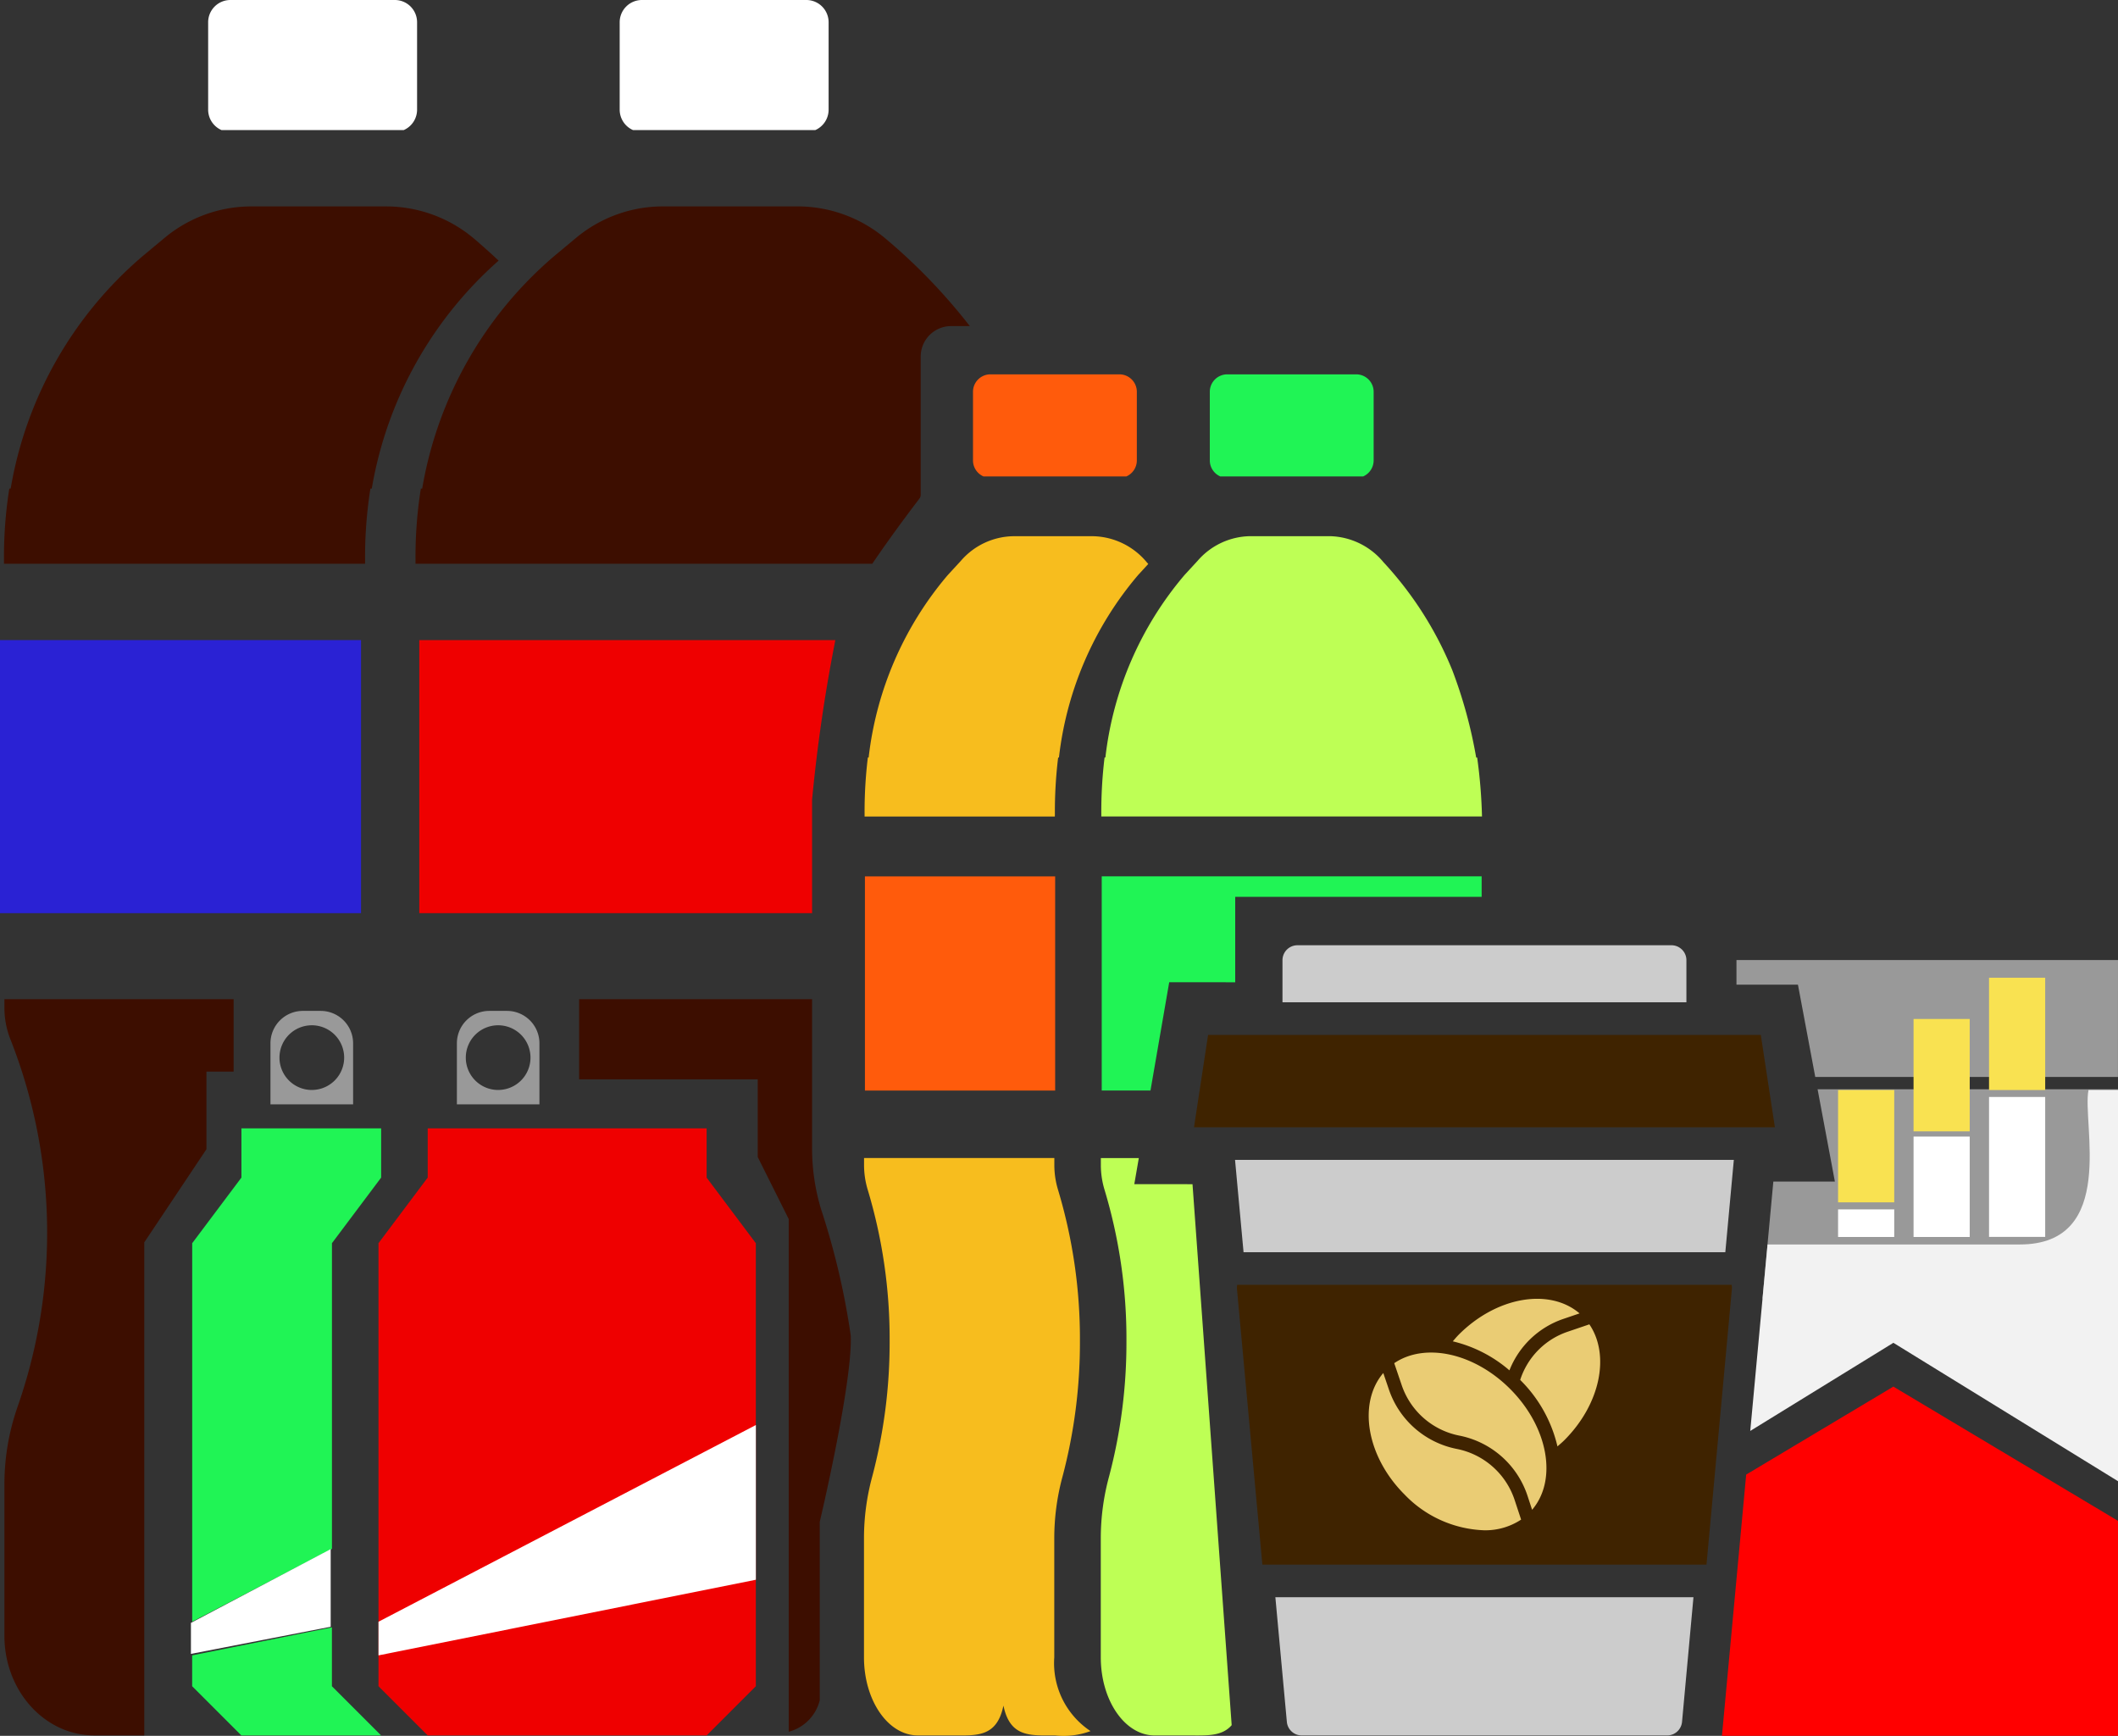 <svg xmlns="http://www.w3.org/2000/svg" width="129.777" height="106.355" viewBox="0 0 129.777 106.355">
  <rect x="0" y="0" width="129.777" height="106.355" fill="#333333" stroke="none"/>
  <g id="drinks_ico" transform="translate(-554.654 -3013.539)">
    <g id="Group_1275" data-name="Group 1275" transform="translate(661.053 3072.361)">
      <path id="Path_1469" data-name="Path 1469" d="M860.211,3169.54H836.833v1.508H840.6l1.061,5.656h18.547Z" transform="translate(-836.833 -3169.54)" fill="#999"/>
    </g>
    <g id="Group_1276" data-name="Group 1276" transform="translate(662.65 3080.279)">
      <path id="Path_1470" data-name="Path 1470" d="M862.851,3190.54H844.445l1.06,5.656h-3.771l-.665,7.164h21.78Z" transform="translate(-841.071 -3190.54)" fill="#999"/>
    </g>
    <path id="Path_1471" data-name="Path 1471" d="M853.347,3190.664h3.441v6.881h-3.441Z" transform="translate(-186.068 -110.338)" fill="#f9e251"/>
    <path id="Path_1472" data-name="Path 1472" d="M865.613,3179.116h3.441V3186h-3.441Z" transform="translate(-193.709 -103.144)" fill="#f9e251"/>
    <path id="Path_1473" data-name="Path 1473" d="M865.613,3198.221h3.441v6.153h-3.441Z" transform="translate(-193.709 -115.045)" fill="#fff"/>
    <path id="Path_1474" data-name="Path 1474" d="M853.347,3210.055h3.441v1.691h-3.441Z" transform="translate(-186.068 -122.417)" fill="#fff"/>
    <path id="Path_1475" data-name="Path 1475" d="M877.878,3191.8h3.441v8.572h-3.441Z" transform="translate(-201.349 -111.049)" fill="#fff"/>
    <path id="Path_1476" data-name="Path 1476" d="M877.878,3172.414h3.441v6.881h-3.441Z" transform="translate(-201.349 -98.969)" fill="#f9e251"/>
    <g id="Group_1277" data-name="Group 1277" transform="translate(607.597 3036.478)">
      <path id="Path_1477" data-name="Path 1477" d="M713.408,3080.626h8.757a1.072,1.072,0,0,0,.641-.982v-4.2a1.07,1.07,0,0,0-1.067-1.072h-7.905a1.07,1.07,0,0,0-1.067,1.072v4.2A1.072,1.072,0,0,0,713.408,3080.626Z" transform="translate(-706.091 -3074.375)" fill="#ff5b0c"/>
      <rect id="Rectangle_401" data-name="Rectangle 401" width="11.656" height="13.122" transform="translate(0.054 30.758)" fill="#ff5b0c"/>
      <path id="Path_1478" data-name="Path 1478" d="M706.816,3117.691a27.454,27.454,0,0,1,.2-3.455h.049a20.91,20.91,0,0,1,4.848-11.179l.625-.682-.089-.1a4.393,4.393,0,0,0-3.265-1.6h-4.943a4.338,4.338,0,0,0-3.188,1.512l-.8.868a20.911,20.911,0,0,0-4.848,11.179h-.049a27.466,27.466,0,0,0-.2,3.455c0,.055,0,.106,0,.16h11.656C706.816,3117.8,706.815,3117.746,706.816,3117.691Z" transform="translate(-695.123 -3090.76)" fill="#f7bd1e"/>
      <path id="Path_1479" data-name="Path 1479" d="M741.16,3295.537h0Z" transform="translate(-723.637 -3212.144)" fill="#240000"/>
      <path id="Path_1480" data-name="Path 1480" d="M706.719,3232.3v-7.293a14.447,14.447,0,0,1,.5-3.76,32.043,32.043,0,0,0,1.072-8.328,31.638,31.638,0,0,0-1.347-9.28,5.228,5.228,0,0,1-.221-1.537v-.392H695.063v.392a5.23,5.23,0,0,0,.221,1.537,31.638,31.638,0,0,1,1.347,9.28,32.046,32.046,0,0,1-1.072,8.328,14.447,14.447,0,0,0-.5,3.76v7.293c0,2.644,1.475,4.787,3.3,4.787h2.09c1.489,0,2.747.144,3.155-1.827.408,1.97,1.666,1.827,3.155,1.827h0a4.788,4.788,0,0,0,2.182-.265A4.993,4.993,0,0,1,706.719,3232.3Z" transform="translate(-695.063 -3153.696)" fill="#f7bd1e"/>
      <path id="Path_1481" data-name="Path 1481" d="M741.764,3295.536h0Z" transform="translate(-724.013 -3212.144)" fill="#240000"/>
    </g>
    <g id="Group_1278" data-name="Group 1278" transform="translate(627.817 3071.455)">
      <path id="Path_1482" data-name="Path 1482" d="M787.811,3168.053a.916.916,0,0,0-.916-.916H763.977a.916.916,0,0,0-.916.916v2.58h24.75Z" transform="translate(-757.642 -3167.137)" fill="#ccc"/>
      <path id="Path_1483" data-name="Path 1483" d="M762.609,3280.717a.916.916,0,0,0,.912.832h22.39a.916.916,0,0,0,.912-.831l.7-7.637H761.905Z" transform="translate(-756.922 -3233.134)" fill="#ccc"/>
      <path id="Path_1484" data-name="Path 1484" d="M784.272,3187.315l-.856-5.611H749.55l-.856,5.611c0,.016,0,.032,0,.048h35.588C784.275,3187.347,784.275,3187.331,784.272,3187.315Z" transform="translate(-748.689 -3176.211)" fill="#3f2300"/>
      <path id="Path_1485" data-name="Path 1485" d="M755.874,3207.67h29.519l.522-5.659H755.352Z" transform="translate(-752.84 -3188.861)" fill="#ccc"/>
      <rect id="Rectangle_402" data-name="Rectangle 402" width="21.493" height="15.082" transform="translate(7.219 21.267)" fill="#eacc74"/>
      <path id="Path_1486" data-name="Path 1486" d="M755.681,3222.316a.9.9,0,0,0-.016.269l1.555,16.875h27.212l1.555-16.875a.916.916,0,0,0-.015-.269Zm13.574,3.05c2.344-2.344,5.568-2.862,7.4-1.3l-.978.333a5.423,5.423,0,0,0-3.319,3.157,8.226,8.226,0,0,0-3.47-1.778C769.007,3225.638,769.124,3225.5,769.255,3225.366Zm1.558,11.989a7.1,7.1,0,0,1-4.884-2.194c-2.344-2.344-2.863-5.612-1.3-7.442l.333.978a5.513,5.513,0,0,0,4.136,3.666,4.691,4.691,0,0,1,3.576,3.127l.4,1.211A3.983,3.983,0,0,1,770.813,3237.355Zm2.934-1.257-.285-.868a5.522,5.522,0,0,0-4.205-3.682,4.679,4.679,0,0,1-3.511-3.118l-.447-1.314c1.871-1.271,4.875-.646,7.1,1.577C774.742,3231.039,775.31,3234.269,773.747,3236.1Zm1.976-4.263c-.135.135-.28.256-.422.381a8.414,8.414,0,0,0-2.284-4.074,4.608,4.608,0,0,1,2.925-2.958l1.314-.447C778.527,3226.607,777.946,3229.611,775.723,3231.835Z" transform="translate(-753.033 -3201.51)" fill="#3f2300"/>
    </g>
    <path id="Path_1487" data-name="Path 1487" d="M800.8,3163.058" transform="translate(-153.336 -93.141)" fill="#beff55"/>
    <g id="Group_1279" data-name="Group 1279" transform="translate(622.107 3036.478)">
      <path id="Path_1488" data-name="Path 1488" d="M751.891,3080.626h8.757a1.073,1.073,0,0,0,.641-.982v-4.2a1.07,1.07,0,0,0-1.067-1.072h-7.905a1.07,1.07,0,0,0-1.067,1.072v4.2A1.072,1.072,0,0,0,751.891,3080.626Z" transform="translate(-744.574 -3074.375)" fill="#20f455"/>
      <path id="Path_1489" data-name="Path 1489" d="M741.868,3162.436V3157.2h15.1v-.081c0-.4,0-.794,0-1.173H733.689v13.122h2.987l1.148-6.635Z" transform="translate(-733.635 -3125.191)" fill="#20f455"/>
      <path id="Path_1490" data-name="Path 1490" d="M756.664,3114.236h-.06a28.735,28.735,0,0,0-1.466-5.357,21.766,21.766,0,0,0-4.21-6.606,4.392,4.392,0,0,0-3.265-1.6h-4.943a4.338,4.338,0,0,0-3.188,1.512l-.8.868a20.911,20.911,0,0,0-4.848,11.179h-.05a27.483,27.483,0,0,0-.2,3.455c0,.055,0,.106,0,.16H756.96A31.633,31.633,0,0,0,756.664,3114.236Z" transform="translate(-733.606 -3090.76)" fill="#beff55"/>
      <path id="Path_1491" data-name="Path 1491" d="M735.594,3203.311l.277-1.6h-2.326v.392a5.23,5.23,0,0,0,.221,1.537,31.626,31.626,0,0,1,1.347,9.28,32.043,32.043,0,0,1-1.072,8.328,14.447,14.447,0,0,0-.5,3.76v7.293c0,2.644,1.476,4.787,3.3,4.787h2.09c1.076,0,2.029.071,2.63-.63l-2.4-33.145Z" transform="translate(-733.545 -3153.696)" fill="#beff55"/>
    </g>
    <g id="Group_1280" data-name="Group 1280" transform="translate(554.654 3013.539)">
      <path id="Path_1492" data-name="Path 1492" d="M589.3,3021.51h11.166a1.366,1.366,0,0,0,.818-1.252v-5.352a1.363,1.363,0,0,0-1.361-1.366h-10.08a1.363,1.363,0,0,0-1.361,1.366v5.352A1.366,1.366,0,0,0,589.3,3021.51Z" transform="translate(-575.728 -3013.54)" fill="#fff"/>
      <rect id="Rectangle_403" data-name="Rectangle 403" width="22.122" height="16.731" transform="translate(0 39.219)" fill="#2a22d4"/>
      <path id="Path_1493" data-name="Path 1493" d="M577.431,3068.771a26.808,26.808,0,0,1,.327-4.405h.083a23.972,23.972,0,0,1,7.772-13.967c-.482-.452-.963-.882-1.434-1.287a8.367,8.367,0,0,0-5.453-2.035h-8.256a8.316,8.316,0,0,0-5.325,1.928l-1.33,1.107a23.975,23.975,0,0,0-8.1,14.253h-.083a26.8,26.8,0,0,0-.327,4.405c0,.07,0,.136,0,.2h22.122C577.431,3068.906,577.431,3068.84,577.431,3068.771Z" transform="translate(-555.061 -3034.43)" fill="#3d0e00"/>
      <path id="Path_1494" data-name="Path 1494" d="M567.751,3185.092v-4.757h1.665V3175.9H555.372v.5a5.226,5.226,0,0,0,.368,1.959,32.314,32.314,0,0,1,.46,22.451,14.368,14.368,0,0,0-.828,4.795v9.3c0,3.372,2.464,6.1,5.5,6.1h3.069V3190.8Z" transform="translate(-555.101 -3114.679)" fill="#3d0e00"/>
      <path id="Path_1495" data-name="Path 1495" d="M656.175,3021.51H667.34a1.367,1.367,0,0,0,.818-1.253v-5.352a1.364,1.364,0,0,0-1.361-1.366h-10.08a1.364,1.364,0,0,0-1.361,1.366v5.352A1.367,1.367,0,0,0,656.175,3021.51Z" transform="translate(-617.386 -3013.539)" fill="#fff"/>
      <path id="Path_1496" data-name="Path 1496" d="M646.855,3127.336a98.446,98.446,0,0,1,1.426-9.785H622.787v16.731h24.068Z" transform="translate(-597.096 -3078.332)" fill="#ef0000"/>
      <path id="Path_1497" data-name="Path 1497" d="M651.051,3049.111a8.367,8.367,0,0,0-5.453-2.035h-8.256a8.316,8.316,0,0,0-5.325,1.928l-1.329,1.107a23.975,23.975,0,0,0-8.1,14.253h-.083a26.8,26.8,0,0,0-.327,4.406c0,.07,0,.135,0,.2h27.988c1.186-1.753,2.544-3.541,2.886-3.988a.4.4,0,0,0,.081-.241v-8.468a1.864,1.864,0,0,1,1.864-1.863h1.144A35.064,35.064,0,0,0,651.051,3049.111Z" transform="translate(-596.718 -3034.43)" fill="#3d0e00"/>
      <path id="Path_1498" data-name="Path 1498" d="M663.587,3188.764a12.859,12.859,0,0,1-.549-3.715v-9.15H648.765v4.911h10.942v4.757l1.9,3.806v31.41a2.656,2.656,0,0,0,1.9-1.922v-10.934s2.018-8.526,1.9-11.418A45.509,45.509,0,0,0,663.587,3188.764Z" transform="translate(-613.279 -3114.679)" fill="#3d0e00"/>
    </g>
    <g id="Group_1281" data-name="Group 1281" transform="translate(566.352 3075.477)">
      <path id="Path_1499" data-name="Path 1499" d="M594.445,3203.93l3.016-4.021v-3.016H588.9v3.016l-3.016,4.021v23.19l8.563-4.464V3203.93Z" transform="translate(-585.805 -3189.696)" fill="#20f455"/>
      <path id="Path_1500" data-name="Path 1500" d="M585.881,3281.581l3.016,3.016h8.563l-3.016-3.016v-3.607l-8.563,1.717Z" transform="translate(-585.805 -3240.204)" fill="#20f455"/>
      <path id="Path_1501" data-name="Path 1501" d="M603.676,3183.529v-3.738a1.987,1.987,0,0,0-1.987-1.987H600.6a1.987,1.987,0,0,0-1.988,1.987v3.738h5.06Zm-2.53-.88a1.982,1.982,0,1,1,1.982-1.982A1.982,1.982,0,0,1,601.146,3182.648Z" transform="translate(-593.738 -3177.804)" fill="#999"/>
      <path id="Path_1502" data-name="Path 1502" d="M594.243,3270.016v-4.758l-8.563,4.52v1.9Z" transform="translate(-585.679 -3232.282)" fill="#fff"/>
    </g>
    <g id="Group_1283" data-name="Group 1283" transform="translate(577.846 3075.477)">
      <g id="Group_1282" data-name="Group 1282" transform="translate(0)">
        <path id="Path_1503" data-name="Path 1503" d="M636.268,3199.909v-3.016h-17.09v3.016l-3.016,4.021v27.143l3.016,3.016h17.09l3.016-3.016V3203.93Z" transform="translate(-616.163 -3189.696)" fill="#ef0000"/>
        <path id="Path_1504" data-name="Path 1504" d="M633.957,3183.529v-3.738a1.987,1.987,0,0,0-1.987-1.987h-1.084a1.987,1.987,0,0,0-1.987,1.987v3.738Zm-2.53-.88a1.982,1.982,0,1,1,1.982-1.982A1.982,1.982,0,0,1,631.428,3182.648Z" transform="translate(-624.096 -3177.804)" fill="#999"/>
      </g>
      <path id="Path_1505" data-name="Path 1505" d="M616.163,3257.148l23.122-12.052v9.479l-23.122,4.635Z" transform="translate(-616.163 -3219.722)" fill="#fff"/>
    </g>
    <g id="Group_1284" data-name="Group 1284" transform="translate(660.164 3098.497)">
      <path id="Path_1506" data-name="Path 1506" d="M858.743,3247.081l-13.763-8.225-9.018,5.39-1.485,16.007h24.266Z" transform="translate(-834.477 -3238.856)" fill="red"/>
    </g>
    <g id="Group_1285" data-name="Group 1285" transform="translate(661.898 3080.326)">
      <path id="Path_1507" data-name="Path 1507" d="M859.8,3190.664c-.412,2,1.806,9.462-4.215,9.462H840.134l-1.06,11.425,8.77-5.4,13.763,8.479v-23.963Z" transform="translate(-839.074 -3190.664)" fill="#f2f2f2"/>
    </g>
  </g>
</svg>
